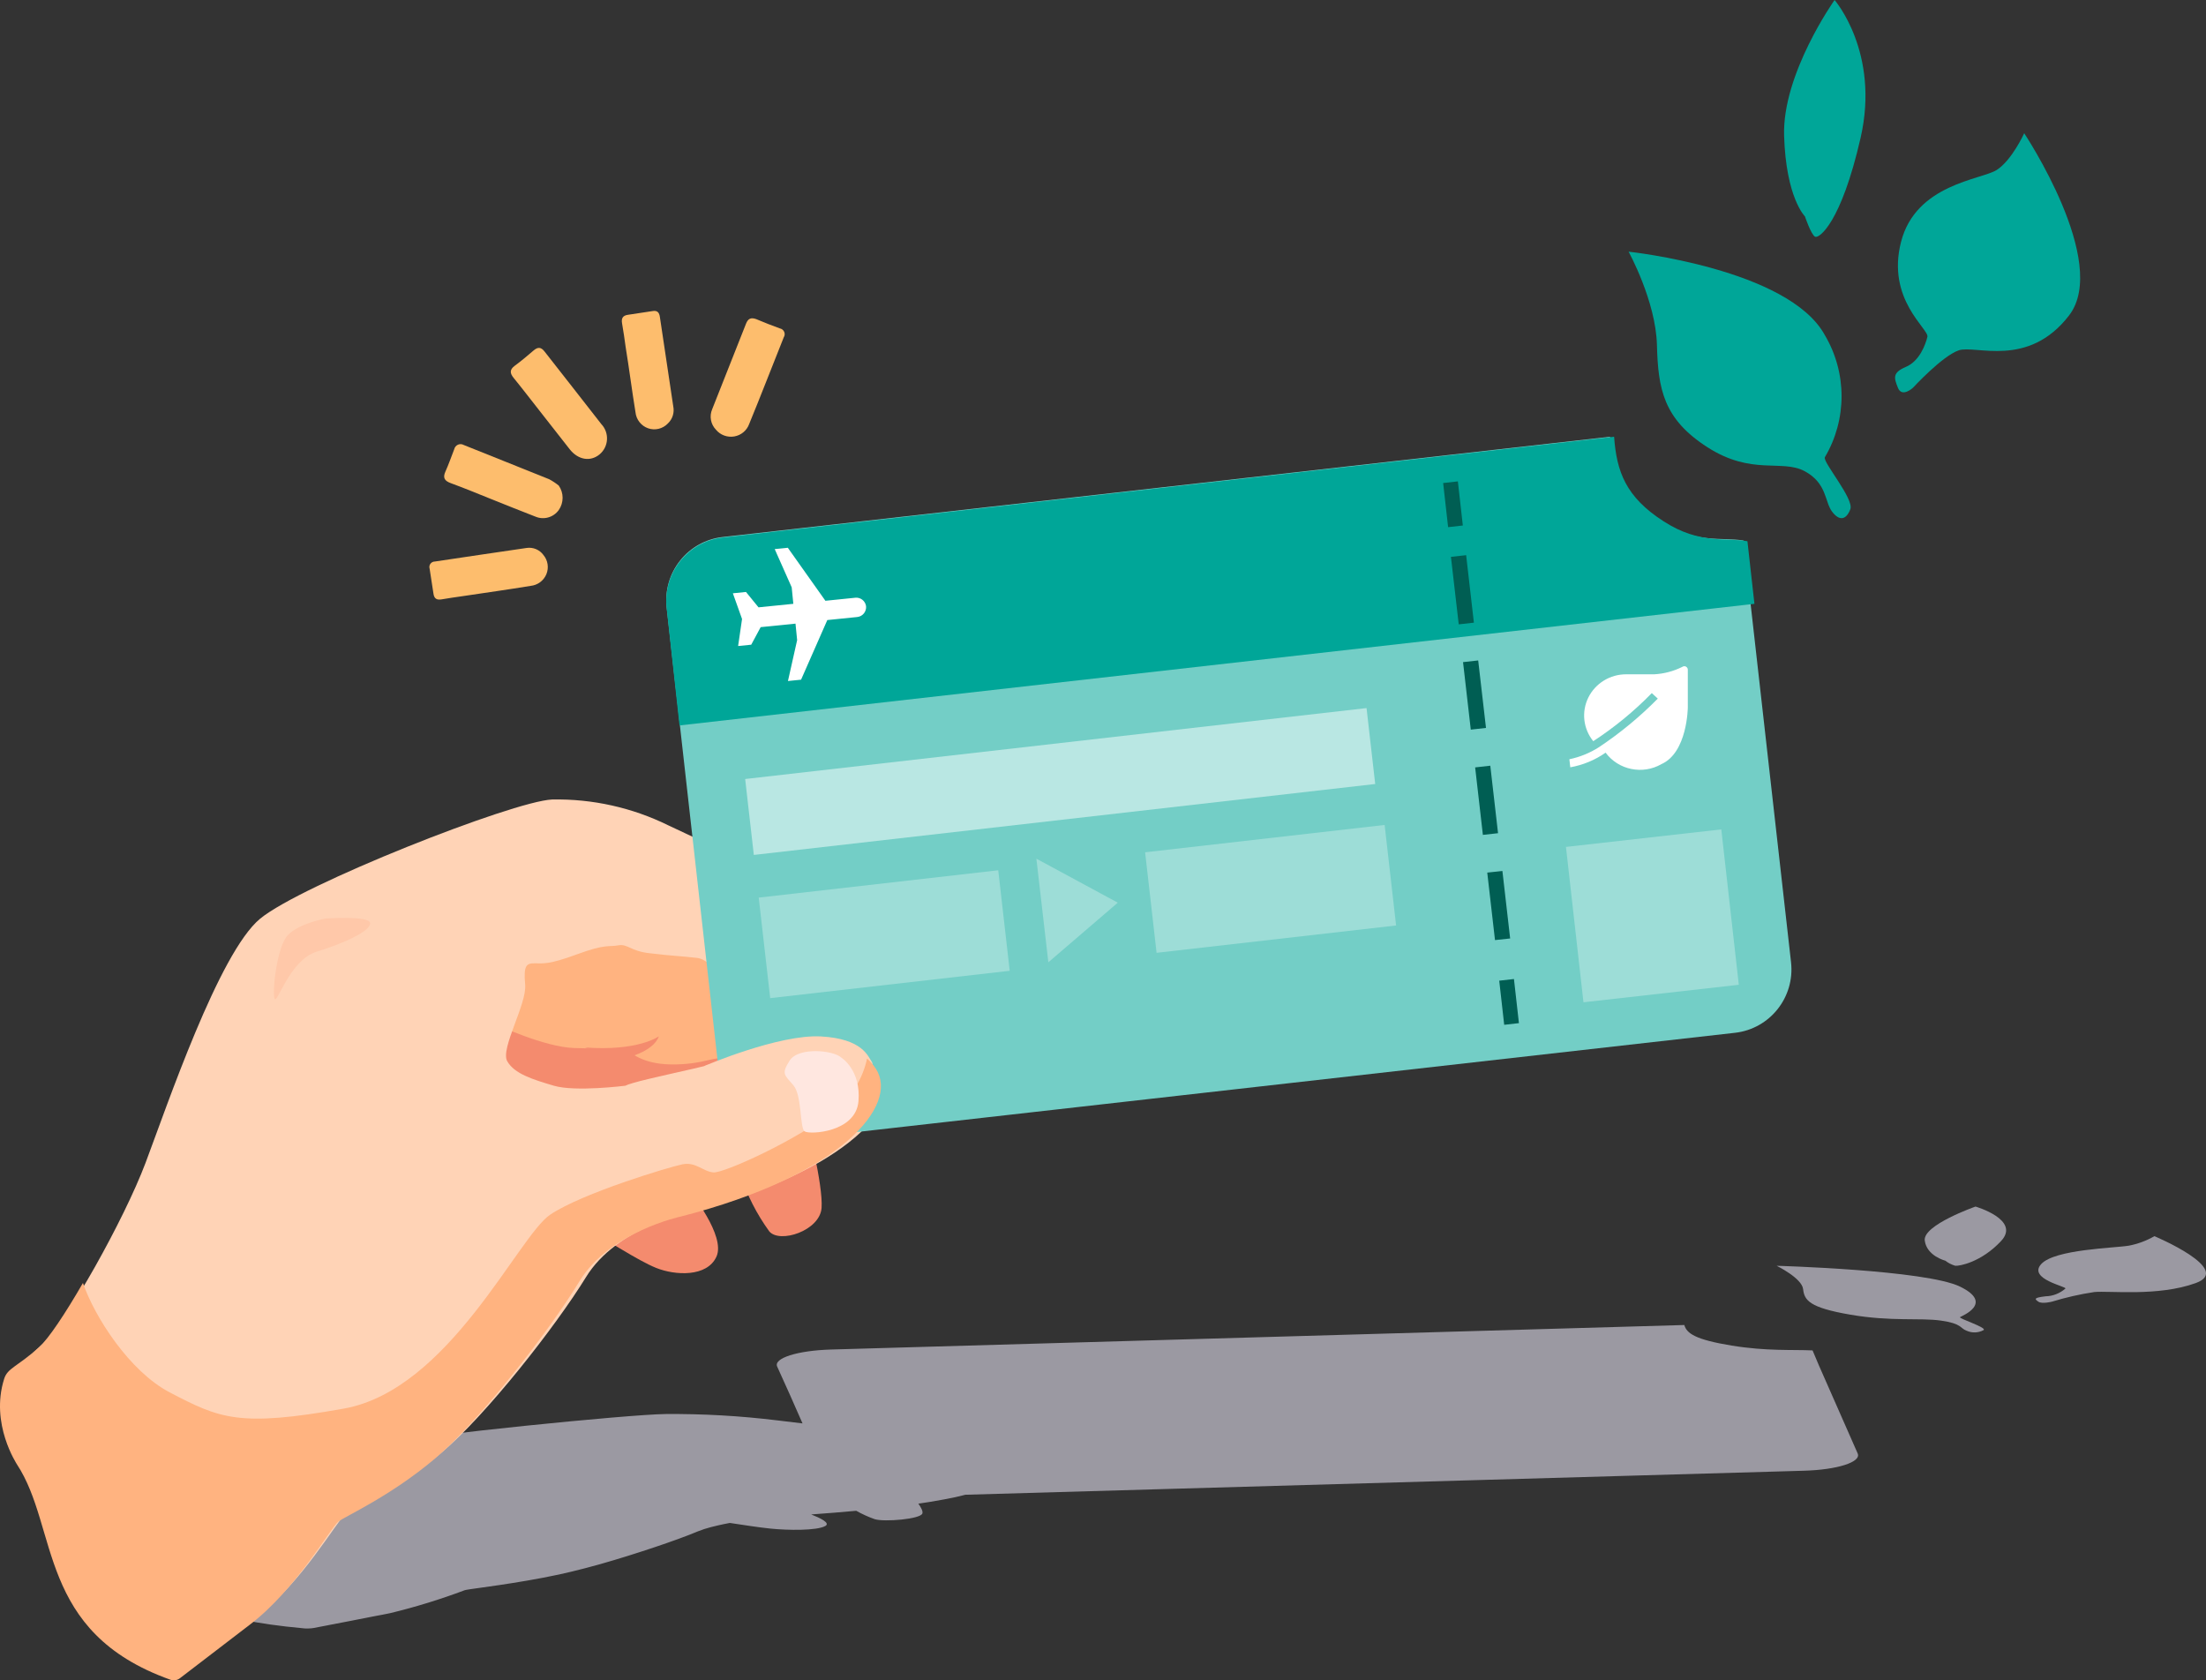 <?xml version="1.0" encoding="UTF-8"?>
<svg width="298px" height="227px" viewBox="0 0 298 227" version="1.1" xmlns="http://www.w3.org/2000/svg" xmlns:xlink="http://www.w3.org/1999/xlink">
    <rect x="0" y="0" width="298" height="227" fill="#333333" stroke="none"/>
    <!-- Generator: Sketch 57.1 (83088) - https://sketch.com -->
    <title>Corporate Pages Eco-01</title>
    <desc>Created with Sketch.</desc>
    <g id="Design" stroke="none" stroke-width="1" fill="none" fill-rule="evenodd">
        <g id="About-us-[desktop]" transform="translate(-198, -2888)" fill-rule="nonzero">
            <g id="Corporate-Pages-Eco-01" transform="translate(198, 2888)">
                <path d="M245.721,184.486 L245.721,184.486 L244.852,182.432 C242.13,182.304 238.685,182.552 233.937,181.782 C229.023,180.977 227.849,180.138 227.527,179 L112.264,182.312 C107.741,182.441 104.436,183.485 104.993,184.632 L106.732,188.484 L106.732,188.484 L108.411,192.293 L104.984,191.882 C99.984,191.272 94.95,190.986 89.912,191.026 C84.807,191.086 57.445,193.85 52.114,194.98 C46.783,196.11 40.06,201.194 37.277,203.094 C34.864,204.565 32.34,205.853 29.728,206.946 L29.327,207.117 L28.823,207.331 L28.423,207.502 L27.936,207.699 L27.553,207.853 L27.084,208.042 L26.727,208.179 L26.275,208.35 L25.953,208.47 L25.518,208.615 L25.24,208.709 L24.805,208.846 L24.596,208.906 C24.396,208.966 24.205,209.017 24.04,209.052 L24.04,209.052 C21.187,209.694 19.969,209.728 19.526,210.087 C17.708,211.577 21.187,212.895 21.187,212.895 L21.187,212.895 L21.474,213.006 L21.891,213.186 C24.361,214.333 24.961,215.754 27.605,217.132 L28.11,217.371 C30.406,218.407 34.111,219.348 41.156,219.99 C41.367,220.003 41.579,220.003 41.79,219.99 C41.986,219.985 42.181,219.965 42.373,219.93 L44.113,219.597 L44.678,219.485 L47.035,219.032 L50.757,218.304 L51.627,218.142 L52.697,217.928 C56.116,217.102 59.48,216.067 62.768,214.829 L62.985,214.778 C63.446,214.684 65.134,214.478 67.421,214.136 C69.708,213.793 72.639,213.323 75.509,212.706 C76.597,212.475 77.797,212.176 79.058,211.851 C80.319,211.525 81.667,211.149 82.963,210.755 L84.702,210.224 C87.198,209.445 89.625,208.632 91.599,207.913 C92.643,207.537 93.556,207.177 94.295,206.869 C94.862,206.643 95.443,206.455 96.035,206.304 C96.348,206.219 96.678,206.141 97.017,206.064 C97.522,205.945 98.052,205.842 98.592,205.739 C100.383,206.013 102.566,206.347 104.071,206.501 C106.393,206.741 110.333,206.801 111.49,206.15 C112.22,205.739 110.759,205.054 109.576,204.592 C111.768,204.438 113.794,204.267 115.664,204.096 C116.458,204.544 117.29,204.922 118.152,205.226 C119.43,205.636 124.405,205.226 124.605,204.447 C124.692,204.147 124.413,203.634 124.057,203.129 L124.422,203.077 L125.657,202.889 C126.997,202.666 128.153,202.452 129.136,202.238 C129.597,202.136 130.006,202.033 130.406,201.93 L243.678,198.686 C248.2,198.558 251.453,197.514 250.948,196.358 L245.721,184.486 Z" id="Path" fill="#E1DDEC" opacity="0.6"></path>
                <path d="M264.773,177.936 C265.028,177.761 269.404,176.064 264.773,173.813 C260.142,171.563 240,171 240,171 C240,171 243.405,172.662 243.575,174.147 C243.746,175.633 244.359,176.644 249.952,177.602 C255.545,178.561 259.316,177.998 262.185,178.402 C265.054,178.807 264.739,179.431 265.667,179.774 C266.404,180.104 267.246,180.071 267.957,179.686 C268.451,179.343 264.526,178.112 264.773,177.936 Z" id="Path" fill="#E1DDEC" opacity="0.6"></path>
                <path d="M291.031,167 C289.954,167.617 288.792,168.049 287.589,168.279 C285.693,168.61 277.564,168.753 275.735,170.774 C273.906,172.795 279.252,173.806 279.01,174.074 C278.253,174.733 277.312,175.101 276.336,175.121 C274.666,175.317 274.849,175.496 275.351,175.845 C275.852,176.194 277.189,175.845 277.189,175.845 C279.06,175.273 280.967,174.84 282.894,174.548 C284.958,174.342 291.515,175.183 296.62,173.332 C301.724,171.481 291.031,167 291.031,167 Z" id="Path" fill="#E1DDEC" opacity="0.6"></path>
                <path d="M266.865,163 C266.865,163 259.739,165.488 260.007,167.585 C260.276,169.682 262.784,170.308 262.784,170.308 C263.178,170.619 263.634,170.853 264.126,170.995 C264.663,171.056 267.624,170.534 270.317,167.655 C273.011,164.775 266.865,163 266.865,163 Z" id="Path" fill="#E1DDEC" opacity="0.6"></path>
                <path d="M103.478,151 C103.478,151 99.725,157.19 100.016,158.686 C100.898,161.415 102.213,163.998 103.914,166.345 C105.314,168.032 110.756,166.276 110.984,163.181 C111.211,160.085 108.994,151.487 108.994,151.487" id="Path" fill="#F48B6E"></path>
                <path d="M60.032,134 C60.032,134 98.438,136.371 101.489,141.614 C104.539,146.856 112.988,153.978 93.907,154.22 C74.826,154.461 57.218,155.848 56,154.22" id="Path" fill="#F48B6E"></path>
                <path d="M67.017,138.395 C67.017,138.395 73.502,141.458 77.578,141.582 C81.654,141.706 84.535,141.582 84.535,141.582 C84.535,141.582 86.152,143.754 90.659,143.798 C95.165,143.842 96.498,142.58 98.399,143.003 C100.299,143.427 105.674,144.416 106.878,143.807 C108.082,143.198 110,133.822 110,133.822 L89.36,122 L67,125.196" id="Path" fill="#FFB380"></path>
                <path d="M93.225,161 C93.225,161 98.055,166.938 96.788,169.752 C95.521,172.565 91.192,172.309 88.649,171.292 C86.106,170.274 81.777,167.342 80,166.499" id="Path" fill="#F48B6E"></path>
                <path d="M2.988,197.034 C8.728,205.591 5.728,219.549 23.796,225.924 C24.224,226.074 24.7,226 25.061,225.726 L34.65,218.454 C40.719,213.881 45.539,205.453 46.502,204.737 C47.464,204.021 53.524,201.364 59.567,196.309 C65.61,191.254 75.051,179.22 79.169,172.517 C83.287,165.814 92.954,163.812 92.954,163.812 C114.732,158.274 122.474,148.88 119.327,144.032 C116.18,139.183 107.718,139.494 103.843,141.444 C99.968,143.393 86.183,145.757 84.492,146.671 C84.492,146.671 77.712,147.534 74.808,146.671 C71.904,145.809 69.494,145.058 68.523,143.367 C67.552,141.676 71.184,135.664 70.941,133.015 C70.699,130.367 71.132,130.134 72.242,130.134 C73.352,130.134 74.089,130.35 77.955,128.918 C81.822,127.486 82.29,127.943 83.521,127.71 C84.752,127.477 85.186,128.469 87.639,128.762 C91.376,129.202 91.749,129.125 94.168,129.409 C96.318,129.66 97.315,133.015 101.91,133.498 C106.505,133.981 109.894,137.544 112.799,135.163 C115.703,132.782 116.423,127.486 115.946,125.312 C115.469,123.138 95.139,113.778 90.301,111.509 C85.418,109.1 80.023,107.899 74.574,108.007 C69.251,108.248 40.702,119.515 35.136,124.113 C29.57,128.711 22.556,149.415 19.652,157.118 C16.747,164.822 8.927,178.736 5.945,181.385 C2.962,184.033 3.214,184.965 2,185.931" id="Path" fill="#FFD3B6"></path>
                <path d="M235.515,73.021 C232.681,72.527 229.095,73.533 224.16,70.37 C219.053,67.103 217.835,63.662 217.498,59 L97.618,72.545 C95.353,72.799 93.282,73.948 91.864,75.736 C90.445,77.525 89.795,79.807 90.057,82.077 L97.281,146.36 C97.535,148.632 98.68,150.708 100.464,152.131 C102.247,153.554 104.522,154.206 106.786,153.943 L234.383,139.523 C239.096,138.984 242.48,134.717 241.944,129.99 L235.515,73.021 Z" id="Path" fill="#73CEC6"></path>
                <path d="M212,102.571 L212.125,103.657 C213.844,103.352 215.473,102.677 216.894,101.678 C218.629,104.021 221.889,104.691 224.435,103.228 L224.435,103.228 C227.947,101.67 228,95.585 228,95.585 L228,90.464 C228,90.208 227.788,90 227.528,90 C227.431,90.001 227.338,90.031 227.26,90.088 C226.074,90.682 224.775,91.025 223.445,91.094 L219.684,91.094 C217.503,91.086 215.512,92.307 214.561,94.234 C213.61,96.161 213.869,98.453 215.227,100.129 C218.098,98.256 220.749,96.078 223.133,93.633 L223.944,94.377 C221.538,96.82 218.883,99.015 216.02,100.925 C214.795,101.713 213.432,102.271 212,102.571 L212,102.571 Z" id="Path" fill="#FFFFFF"></path>
                <polygon id="Rectangle" fill="#FFFFFF" opacity="0.5" transform="translate(143.216, 105.577) rotate(-6.51) translate(-143.216, -105.577) " points="100.974 100.416 185.459 100.413 185.459 110.737 100.973 110.74"></polygon>
                <polygon id="Rectangle" fill="#FFFFFF" opacity="0.3" transform="translate(119.446, 126.205) rotate(-6.51) translate(-119.446, -126.205) " points="103.162 119.37 135.729 119.369 135.729 133.039 103.162 133.04"></polygon>
                <polygon id="Rectangle" fill="#FFFFFF" opacity="0.3" transform="translate(171.641, 120.082) rotate(-6.51) translate(-171.641, -120.082) " points="155.358 113.248 187.925 113.247 187.924 126.917 155.357 126.918"></polygon>
                <polygon id="Path" fill="#FFFFFF" opacity="0.3" points="140 116 141.616 130 151 121.946"></polygon>
                <polygon id="Rectangle" fill="#FFFFFF" opacity="0.3" transform="translate(223.214, 123.725) rotate(-6.43) translate(-223.214, -123.725) " points="212.655 113.163 233.774 113.162 233.773 134.287 212.654 134.287"></polygon>
                <path d="M224.732,70.427 C219.605,67.143 218.382,63.686 218.043,59 L97.649,72.613 C95.375,72.868 93.296,74.022 91.871,75.82 C90.447,77.618 89.794,79.911 90.057,82.193 L91.792,98 L237,81.574 L236.054,73.118 C233.252,72.595 229.652,73.605 224.732,70.427 Z" id="Path" fill="#00A698"></path>
                <path d="M220,34 C220,34 223.672,40.65 223.829,46.603 C223.986,52.557 224.702,56.61 230.677,60.436 C236.652,64.262 240.699,62.014 243.761,63.643 C246.822,65.273 246.465,67.775 247.494,69.126 C248.523,70.477 249.422,70.181 249.954,68.795 C250.486,67.409 246.238,62.467 246.508,61.778 C249.524,56.688 249.524,50.36 246.508,45.27 C241.606,36.292 220,34 220,34 Z" id="Path" fill="#00A698"></path>
                <path d="M258.416,52.383 C258.416,52.383 262.373,48.082 264.608,47.325 C266.842,46.568 273.97,49.811 279.504,42.611 C285.038,35.411 273.441,18 273.441,18 C273.441,18 271.779,21.665 269.709,22.972 C267.639,24.28 258.814,24.856 256.805,32.675 C254.796,40.495 260.624,44.46 260.364,45.51 C260.104,46.559 259.308,48.779 257.463,49.562 C255.618,50.344 255.843,51.041 256.389,52.4 C256.935,53.76 258.416,52.383 258.416,52.383 Z" id="Path" fill="#00A698"></path>
                <path d="M243.82,29.231 C243.82,29.231 241.271,26.742 241.007,18.353 C240.744,9.965 247.827,0 247.827,0 C247.827,0 253.98,7.08 251.343,18.612 C248.706,30.144 245.727,32.246 245.191,31.979 C244.655,31.712 243.82,29.231 243.82,29.231 Z" id="Path" fill="#00A698"></path>
                <polygon id="Rectangle" fill="#005E53" transform="translate(196.279, 68.123) rotate(-6.42) translate(-196.279, -68.123) " points="195.278 65.124 197.28 65.124 197.279 71.123 195.278 71.123"></polygon>
                <path d="M201.953,127 L200.907,117.882 L202.954,117.663 L204,126.781 L201.953,127 Z M200.317,112.788 L199.272,103.67 L201.318,103.442 L202.364,112.56 L200.317,112.788 Z M198.682,98.567 L197.636,89.449 L199.683,89.221 L200.737,98.339 L198.682,98.567 Z M197.055,84.346 L196,75.228 L198.056,75 L199.102,84.118 L197.055,84.346 Z" id="Shape" fill="#005E53"></path>
                <polygon id="Rectangle" fill="#005E53" transform="translate(203.855, 135.351) rotate(-6.43) translate(-203.855, -135.351) " points="202.854 132.352 204.856 132.352 204.856 138.351 202.854 138.351"></polygon>
                <path d="M95.16,144.003 C95.16,144.003 105.204,139.707 110.883,140.016 C116.562,140.325 117.253,142.733 117.758,143.43 C118.264,144.127 117.994,151.193 116.781,151.59 C115.568,151.987 103.931,159 103.931,159 L95,157.668" id="Path" fill="#FFD3B6"></path>
                <path d="M84.254,143 C84.254,143 88.247,142.178 89,140 C89,140 86.207,142.054 79,141.504" id="Path" fill="#F48B6E"></path>
                <path d="M0.558,186.283 C1.017,184.797 2.288,184.684 5.263,182.015 C6.577,180.833 8.834,177.425 11.204,173.322 C12.795,177.938 17.509,185.266 22.922,188.1 C29.685,191.621 32.219,192.838 46.454,190.291 C60.689,187.744 69.986,167.002 74.327,164.09 C78.668,161.177 90.378,157.657 92.185,157.292 C93.993,156.926 94.961,158.265 96.371,158.387 C97.781,158.509 107.994,153.901 112.803,149.894 C115.018,148.19 116.552,145.744 117.127,143 C117.586,143.413 117.99,143.883 118.329,144.4 C121.468,149.285 113.745,158.752 92.021,164.333 C92.021,164.333 82.37,166.358 78.27,173.104 C74.171,179.85 64.753,191.986 58.717,197.08 C52.681,202.174 46.61,204.843 45.684,205.573 C44.759,206.303 39.899,214.788 33.862,219.395 L24.297,226.724 C23.937,227 23.462,227.074 23.035,226.924 C4.977,220.499 7.97,206.434 2.279,197.81 C2.288,197.784 -1.362,192.377 0.558,186.283 Z" id="Path" fill="#FFB380"></path>
                <path d="M43.942,124.092 C43.942,124.092 40.415,124.735 38.896,126.315 C37.377,127.895 36.753,134.068 37.088,134.918 C37.422,135.769 39.104,129.709 42.766,128.572 C46.428,127.435 50,125.829 50,124.735 C50,123.641 43.942,124.092 43.942,124.092 Z" id="Path" fill="#FFC8A9"></path>
                <path d="M113.678,142.897 C113.678,142.897 116.322,144.559 115.967,148.773 C115.613,152.987 109.382,153.298 108.701,152.845 C108.019,152.391 108.365,148.035 107.184,146.622 C106.003,145.208 105.485,145.128 106.675,143.27 C107.865,141.412 112.625,141.866 113.678,142.897 Z" id="Path" fill="#FFE7E0"></path>
                <path d="M116.993,81.886 C117.066,82.622 116.535,83.278 115.806,83.354 L111.758,83.765 L108.214,91.821 L106.442,92 L107.682,86.477 L107.461,84.249 L102.756,84.723 L101.481,87.095 L99.709,87.274 L100.24,83.622 L99,80.149 L100.772,79.97 L102.464,82.047 L107.168,81.572 L106.947,79.344 L104.652,74.179 L106.424,74 L111.501,81.161 L115.549,80.749 C116.253,80.679 116.888,81.179 116.993,81.886 Z" id="Path" fill="#FFFFFF"></path>
                <path d="M73.25,55.957 C71.961,54.328 70.708,52.672 69.393,51.061 C68.85,50.401 68.842,49.93 69.544,49.405 C70.432,48.754 71.25,48.057 72.077,47.351 C72.645,46.862 73.081,46.862 73.561,47.487 C76.112,50.763 78.698,54.02 81.24,57.305 C81.768,57.865 82.042,58.626 81.995,59.401 C81.947,60.176 81.583,60.896 80.991,61.386 C79.755,62.408 78.102,62.137 76.965,60.698 C75.721,59.124 74.482,57.543 73.25,55.957 Z" id="Path" fill="#FDBD6D"></path>
                <path d="M73.404,74.969 C74.013,75.696 74.169,76.696 73.808,77.57 C73.448,78.444 72.63,79.051 71.682,79.148 C68.624,79.651 65.548,80.078 62.482,80.538 C61.552,80.683 60.613,80.794 59.682,80.965 C59.01,81.093 58.649,80.88 58.554,80.197 C58.39,79.071 58.218,77.954 58.037,76.828 C57.962,76.601 58.003,76.351 58.146,76.158 C58.29,75.965 58.519,75.853 58.761,75.856 C62.895,75.242 67.03,74.619 71.165,74.022 C72.031,73.903 72.893,74.267 73.404,74.969 L73.404,74.969 Z" id="Path" fill="#FDBD6D"></path>
                <path d="M96.722,58.057 C96.004,57.318 95.801,56.228 96.205,55.285 C97.72,51.431 99.262,47.585 100.776,43.731 C101.044,43.054 101.418,42.851 102.14,43.106 C103.2,43.546 104.278,43.986 105.347,44.365 C105.609,44.414 105.829,44.588 105.935,44.83 C106.04,45.071 106.017,45.349 105.873,45.57 C104.305,49.477 102.799,53.411 101.195,57.3 C100.875,58.172 100.107,58.806 99.182,58.963 C98.256,59.119 97.317,58.774 96.722,58.057 L96.722,58.057 Z" id="Path" fill="#FDBD6D"></path>
                <path d="M75.479,65.596 C76.174,66.587 76.174,67.916 75.479,68.906 C74.761,69.899 73.469,70.267 72.347,69.799 C70.315,69.022 68.3,68.193 66.277,67.39 C64.517,66.676 62.696,65.935 60.884,65.266 C60.066,64.963 59.784,64.561 60.171,63.705 C60.559,62.848 60.972,61.697 61.359,60.689 C61.422,60.414 61.61,60.187 61.864,60.074 C62.119,59.962 62.411,59.978 62.652,60.118 C66.488,61.67 70.341,63.178 74.186,64.74 C74.642,64.983 75.075,65.27 75.479,65.596 L75.479,65.596 Z" id="Path" fill="#FDBD6D"></path>
                <path d="M90.215,57.213 C89.525,57.935 88.484,58.186 87.546,57.858 C86.608,57.529 85.944,56.68 85.843,55.68 C85.366,52.752 84.992,49.807 84.516,46.879 C84.362,45.812 84.226,44.735 84.031,43.676 C83.912,43.004 84.133,42.634 84.796,42.531 C85.911,42.367 87.034,42.203 88.156,42.023 C88.803,41.911 89.058,42.221 89.143,42.832 C89.739,46.862 90.351,50.901 90.947,54.888 C91.126,55.74 90.848,56.623 90.215,57.213 Z" id="Path" fill="#FDBD6D"></path>
            </g>
        </g>
    </g>
</svg>